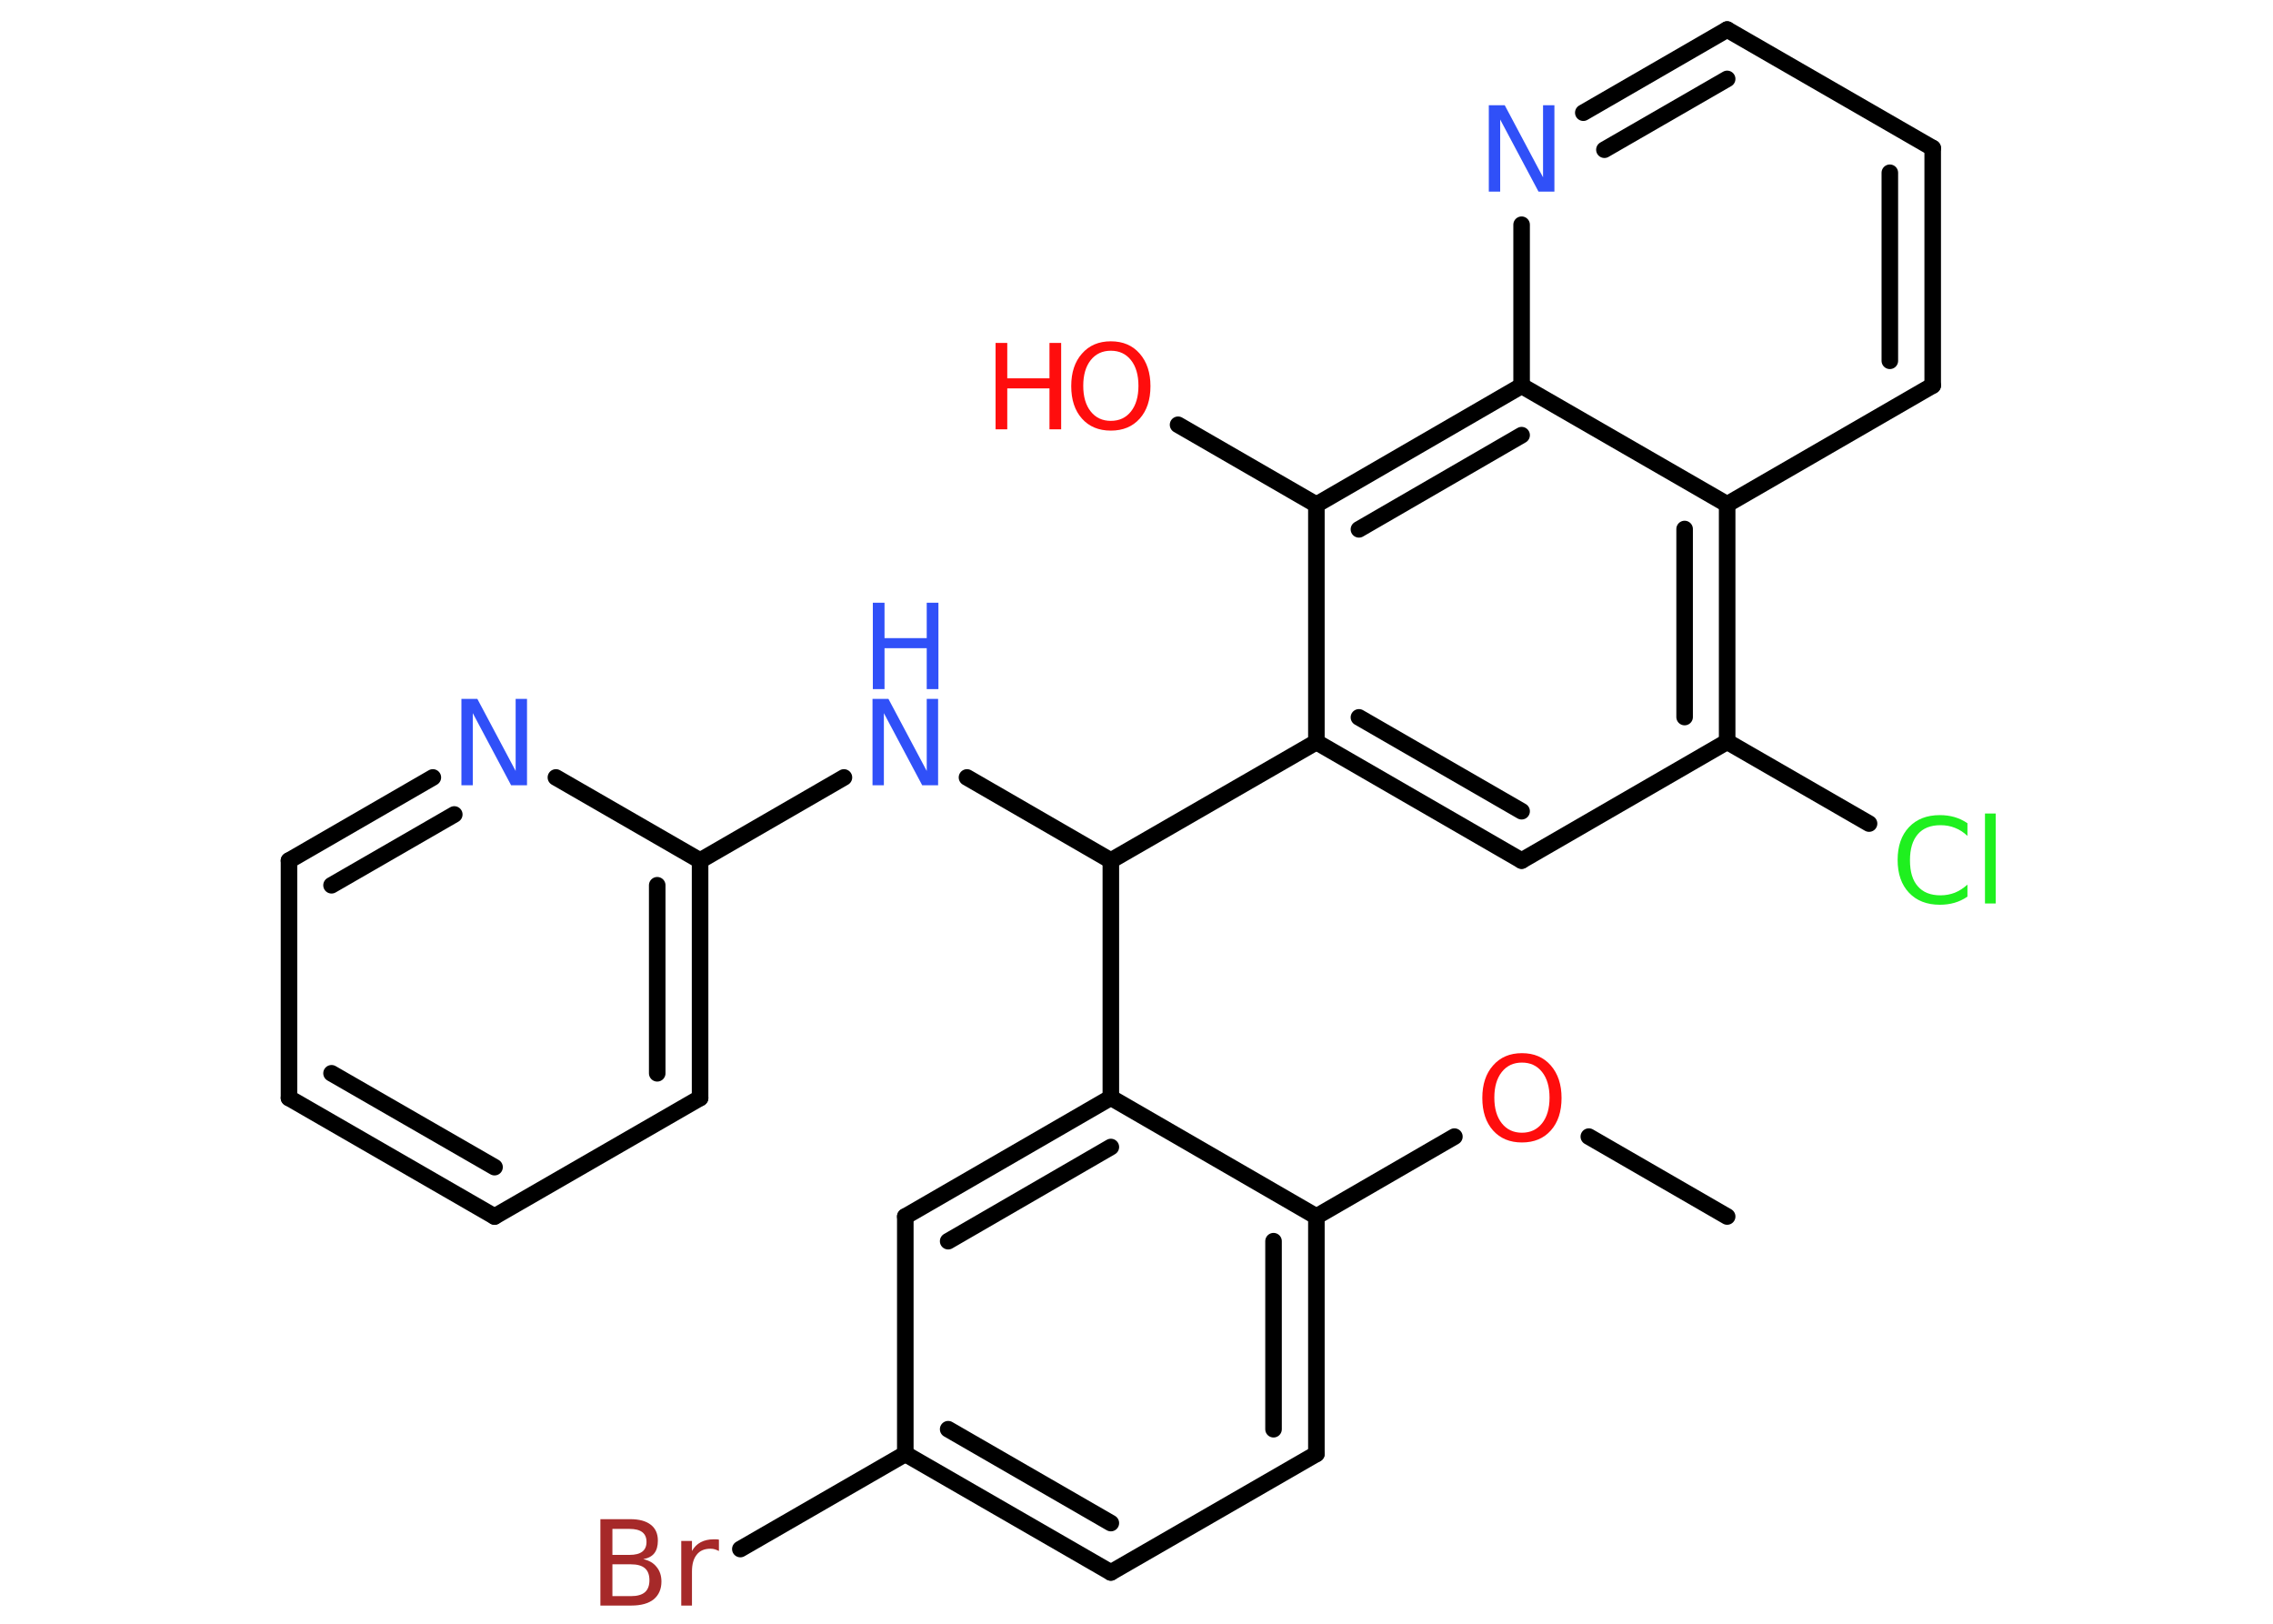 <?xml version='1.0' encoding='UTF-8'?>
<!DOCTYPE svg PUBLIC "-//W3C//DTD SVG 1.1//EN" "http://www.w3.org/Graphics/SVG/1.1/DTD/svg11.dtd">
<svg version='1.2' xmlns='http://www.w3.org/2000/svg' xmlns:xlink='http://www.w3.org/1999/xlink' width='70.0mm' height='50.0mm' viewBox='0 0 70.0 50.0'>
  <desc>Generated by the Chemistry Development Kit (http://github.com/cdk)</desc>
  <g stroke-linecap='round' stroke-linejoin='round' stroke='#000000' stroke-width='.51' fill='#3050F8'>
    <rect x='.0' y='.0' width='70.0' height='50.0' fill='#FFFFFF' stroke='none'/>
    <g id='mol1' class='mol'>
      <line id='mol1bnd1' class='bond' x1='53.19' y1='37.46' x2='48.93' y2='35.0'/>
      <line id='mol1bnd2' class='bond' x1='44.79' y1='35.0' x2='40.54' y2='37.46'/>
      <g id='mol1bnd3' class='bond'>
        <line x1='40.54' y1='44.77' x2='40.54' y2='37.46'/>
        <line x1='39.22' y1='44.01' x2='39.22' y2='38.22'/>
      </g>
      <line id='mol1bnd4' class='bond' x1='40.54' y1='44.77' x2='34.21' y2='48.42'/>
      <g id='mol1bnd5' class='bond'>
        <line x1='27.88' y1='44.77' x2='34.21' y2='48.42'/>
        <line x1='29.2' y1='44.01' x2='34.21' y2='46.9'/>
      </g>
      <line id='mol1bnd6' class='bond' x1='27.88' y1='44.77' x2='22.8' y2='47.7'/>
      <line id='mol1bnd7' class='bond' x1='27.88' y1='44.77' x2='27.88' y2='37.46'/>
      <g id='mol1bnd8' class='bond'>
        <line x1='34.21' y1='33.8' x2='27.88' y2='37.46'/>
        <line x1='34.21' y1='35.32' x2='29.2' y2='38.22'/>
      </g>
      <line id='mol1bnd9' class='bond' x1='40.54' y1='37.46' x2='34.21' y2='33.8'/>
      <line id='mol1bnd10' class='bond' x1='34.21' y1='33.8' x2='34.21' y2='26.5'/>
      <line id='mol1bnd11' class='bond' x1='34.21' y1='26.5' x2='29.78' y2='23.94'/>
      <line id='mol1bnd12' class='bond' x1='25.99' y1='23.94' x2='21.56' y2='26.5'/>
      <g id='mol1bnd13' class='bond'>
        <line x1='21.56' y1='33.81' x2='21.56' y2='26.5'/>
        <line x1='20.24' y1='33.05' x2='20.24' y2='27.26'/>
      </g>
      <line id='mol1bnd14' class='bond' x1='21.56' y1='33.81' x2='15.23' y2='37.46'/>
      <g id='mol1bnd15' class='bond'>
        <line x1='8.9' y1='33.81' x2='15.23' y2='37.46'/>
        <line x1='10.21' y1='33.05' x2='15.23' y2='35.94'/>
      </g>
      <line id='mol1bnd16' class='bond' x1='8.9' y1='33.81' x2='8.9' y2='26.5'/>
      <g id='mol1bnd17' class='bond'>
        <line x1='13.33' y1='23.94' x2='8.9' y2='26.5'/>
        <line x1='13.99' y1='25.08' x2='10.21' y2='27.26'/>
      </g>
      <line id='mol1bnd18' class='bond' x1='21.56' y1='26.5' x2='17.12' y2='23.94'/>
      <line id='mol1bnd19' class='bond' x1='34.21' y1='26.5' x2='40.54' y2='22.85'/>
      <g id='mol1bnd20' class='bond'>
        <line x1='40.54' y1='22.85' x2='46.86' y2='26.5'/>
        <line x1='41.85' y1='22.09' x2='46.86' y2='24.98'/>
      </g>
      <line id='mol1bnd21' class='bond' x1='46.86' y1='26.5' x2='53.19' y2='22.84'/>
      <line id='mol1bnd22' class='bond' x1='53.19' y1='22.84' x2='57.56' y2='25.36'/>
      <g id='mol1bnd23' class='bond'>
        <line x1='53.19' y1='22.84' x2='53.19' y2='15.53'/>
        <line x1='51.88' y1='22.08' x2='51.88' y2='16.29'/>
      </g>
      <line id='mol1bnd24' class='bond' x1='53.19' y1='15.53' x2='59.52' y2='11.87'/>
      <g id='mol1bnd25' class='bond'>
        <line x1='59.52' y1='11.87' x2='59.52' y2='4.56'/>
        <line x1='58.2' y1='11.11' x2='58.2' y2='5.32'/>
      </g>
      <line id='mol1bnd26' class='bond' x1='59.52' y1='4.56' x2='53.19' y2='.91'/>
      <g id='mol1bnd27' class='bond'>
        <line x1='53.19' y1='.91' x2='48.76' y2='3.47'/>
        <line x1='53.19' y1='2.43' x2='49.41' y2='4.61'/>
      </g>
      <line id='mol1bnd28' class='bond' x1='46.86' y1='6.92' x2='46.86' y2='11.88'/>
      <line id='mol1bnd29' class='bond' x1='53.19' y1='15.53' x2='46.86' y2='11.88'/>
      <g id='mol1bnd30' class='bond'>
        <line x1='46.86' y1='11.88' x2='40.54' y2='15.54'/>
        <line x1='46.86' y1='13.4' x2='41.85' y2='16.3'/>
      </g>
      <line id='mol1bnd31' class='bond' x1='40.54' y1='22.85' x2='40.54' y2='15.54'/>
      <line id='mol1bnd32' class='bond' x1='40.54' y1='15.54' x2='36.28' y2='13.08'/>
      <path id='mol1atm2' class='atom' d='M46.87 32.72q-.39 .0 -.62 .29q-.23 .29 -.23 .79q.0 .5 .23 .79q.23 .29 .62 .29q.39 .0 .62 -.29q.23 -.29 .23 -.79q.0 -.5 -.23 -.79q-.23 -.29 -.62 -.29zM46.87 32.43q.56 .0 .89 .38q.33 .38 .33 1.0q.0 .63 -.33 1.0q-.33 .37 -.89 .37q-.56 .0 -.89 -.37q-.33 -.37 -.33 -1.0q.0 -.63 .33 -1.0q.33 -.38 .89 -.38z' stroke='none' fill='#FF0D0D'/>
      <path id='mol1atm7' class='atom' d='M18.86 48.17v.98h.57q.29 .0 .43 -.12q.14 -.12 .14 -.37q.0 -.25 -.14 -.37q-.14 -.12 -.43 -.12h-.57zM18.86 47.08v.8h.53q.26 .0 .39 -.1q.13 -.1 .13 -.3q.0 -.2 -.13 -.3q-.13 -.1 -.39 -.1h-.53zM18.5 46.78h.91q.41 .0 .63 .17q.22 .17 .22 .49q.0 .25 -.11 .39q-.11 .14 -.34 .18q.27 .06 .41 .24q.15 .18 .15 .45q.0 .35 -.24 .55q-.24 .19 -.69 .19h-.95v-2.66zM22.14 47.76q-.06 -.03 -.12 -.05q-.06 -.02 -.14 -.02q-.28 .0 -.42 .18q-.15 .18 -.15 .52v1.05h-.33v-1.99h.33v.31q.1 -.18 .27 -.27q.17 -.09 .4 -.09q.04 .0 .07 .0q.04 .0 .09 .01v.34z' stroke='none' fill='#A62929'/>
      <g id='mol1atm11' class='atom'>
        <path d='M26.88 21.52h.48l1.18 2.22v-2.22h.35v2.66h-.49l-1.18 -2.22v2.22h-.35v-2.66z' stroke='none'/>
        <path d='M26.88 18.56h.36v1.09h1.3v-1.09h.36v2.66h-.36v-1.26h-1.3v1.26h-.36v-2.66z' stroke='none'/>
      </g>
      <path id='mol1atm17' class='atom' d='M14.22 21.52h.48l1.18 2.22v-2.22h.35v2.66h-.49l-1.18 -2.22v2.22h-.35v-2.66z' stroke='none'/>
      <path id='mol1atm21' class='atom' d='M60.59 25.36v.38q-.18 -.17 -.39 -.25q-.2 -.08 -.44 -.08q-.46 .0 -.7 .28q-.24 .28 -.24 .8q.0 .53 .24 .8q.24 .28 .7 .28q.23 .0 .44 -.08q.2 -.08 .39 -.25v.37q-.19 .13 -.4 .19q-.21 .06 -.45 .06q-.6 .0 -.95 -.37q-.35 -.37 -.35 -1.01q.0 -.64 .35 -1.01q.35 -.37 .95 -.37q.24 .0 .45 .06q.21 .06 .4 .19zM61.13 25.05h.33v2.77h-.33v-2.77z' stroke='none' fill='#1FF01F'/>
      <path id='mol1atm26' class='atom' d='M45.86 3.24h.48l1.18 2.22v-2.22h.35v2.66h-.49l-1.18 -2.22v2.22h-.35v-2.66z' stroke='none'/>
      <g id='mol1atm29' class='atom'>
        <path d='M34.21 10.8q-.39 .0 -.62 .29q-.23 .29 -.23 .79q.0 .5 .23 .79q.23 .29 .62 .29q.39 .0 .62 -.29q.23 -.29 .23 -.79q.0 -.5 -.23 -.79q-.23 -.29 -.62 -.29zM34.21 10.51q.56 .0 .89 .38q.33 .38 .33 1.0q.0 .63 -.33 1.0q-.33 .37 -.89 .37q-.56 .0 -.89 -.37q-.33 -.37 -.33 -1.0q.0 -.63 .33 -1.0q.33 -.38 .89 -.38z' stroke='none' fill='#FF0D0D'/>
        <path d='M30.66 10.56h.36v1.09h1.3v-1.09h.36v2.66h-.36v-1.26h-1.3v1.26h-.36v-2.66z' stroke='none' fill='#FF0D0D'/>
      </g>
    </g>
  </g>
</svg>
